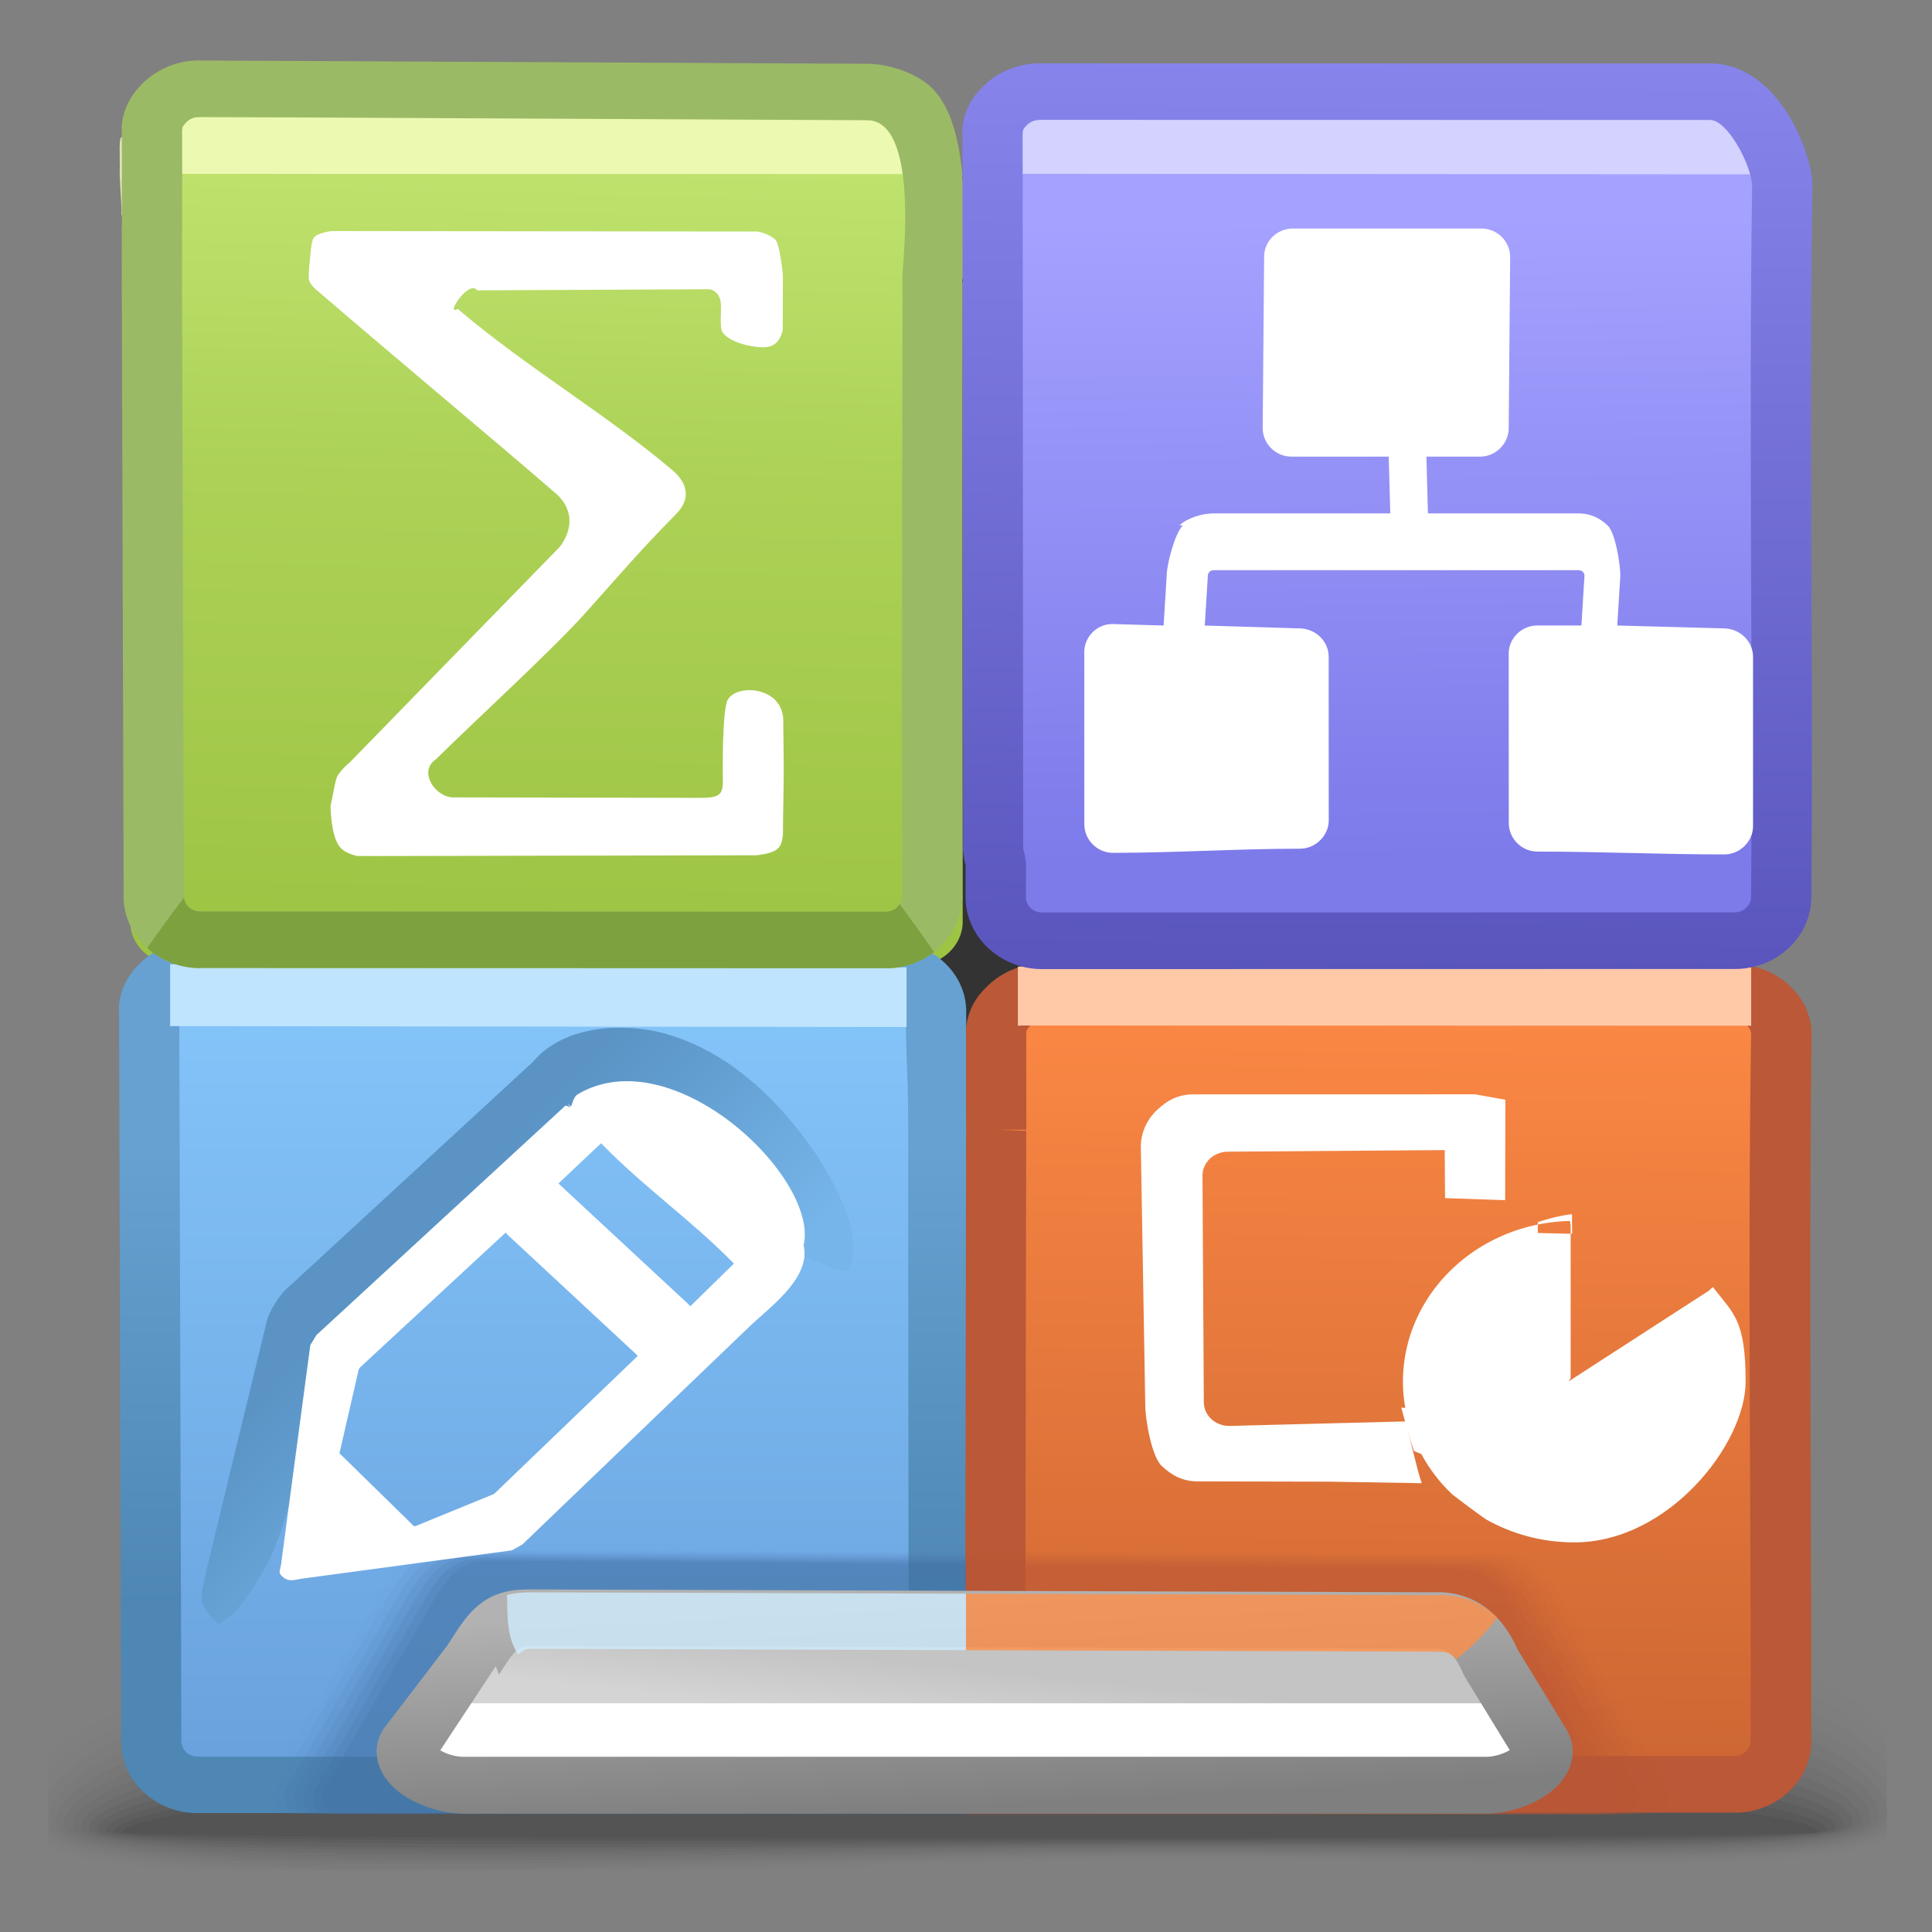 <?xml version="1.0" encoding="UTF-8" standalone="no"?>
<!-- Creator: CorelDRAW -->

<svg
   xmlns:dc="http://purl.org/dc/elements/1.1/"
   xmlns:cc="http://creativecommons.org/ns#"
   xmlns:rdf="http://www.w3.org/1999/02/22-rdf-syntax-ns#"
   xmlns:svg="http://www.w3.org/2000/svg"
   xmlns="http://www.w3.org/2000/svg"
   xmlns:xlink="http://www.w3.org/1999/xlink"
   xmlns:sodipodi="http://sodipodi.sourceforge.net/DTD/sodipodi-0.dtd"
   xmlns:inkscape="http://www.inkscape.org/namespaces/inkscape"
   xml:space="preserve"
   width="32px"
   height="32px"
   style="shape-rendering:geometricPrecision; text-rendering:geometricPrecision; image-rendering:optimizeQuality; fill-rule:evenodd; clip-rule:evenodd"
   viewBox="0 0 32 32"
   id="svg3819"
   version="1.1"
   inkscape:version="0.48.3.1 r9886"
   sodipodi:docname="libreoffice-main.svg"><rect x="0" y="0" width="32" height="32" fill="#808080" stroke="none"/><sodipodi:namedview
   pagecolor="#ffffff"
   bordercolor="#666666"
   borderopacity="1"
   objecttolerance="10"
   gridtolerance="10"
   guidetolerance="10"
   inkscape:pageopacity="0"
   inkscape:pageshadow="2"
   inkscape:window-width="1920"
   inkscape:window-height="1057"
   id="namedview3989"
   showgrid="true"
   inkscape:zoom="23.5113"
   inkscape:cx="15.337313"
   inkscape:cy="17.853884"
   inkscape:window-x="-8"
   inkscape:window-y="-8"
   inkscape:window-maximized="1"
   inkscape:current-layer="svg3819"><inkscape:grid
     type="xygrid"
     id="grid3088" /></sodipodi:namedview>
 <defs
   id="defs3821">
  <style
   type="text/css"
   id="style3823">
   
    .fil15 {fill:none}
    .fil0 {fill:#333333}
    .fil22 {fill:white}
    .fil28 {fill:#B7B5FF}
    .fil16 {fill:#8C8C8C}
    .fil54 {fill:black;fill-rule:nonzero}
    .fil50 {fill:white;fill-rule:nonzero}
    .fil27 {fill:#7EA140;fill-rule:nonzero}
    .fil26 {fill:#9BBA65;fill-rule:nonzero}
    .fil23 {fill:#BA5837;fill-rule:nonzero}
    .fil20 {fill:#BEE4FE;fill-rule:nonzero}
    .fil24 {fill:#FFC9A8;fill-rule:nonzero}
    .fil1 {fill:black;fill-opacity:0}
    .fil33 {fill:#4172A3;fill-opacity:0}
    .fil41 {fill:#BA5837;fill-opacity:0}
    .fil2 {fill:black;fill-opacity:0.004}
    .fil3 {fill:black;fill-opacity:0.008}
    .fil4 {fill:black;fill-opacity:0.016}
    .fil5 {fill:black;fill-opacity:0.02}
    .fil6 {fill:black;fill-opacity:0.024}
    .fil7 {fill:black;fill-opacity:0.027}
    .fil34 {fill:#4172A3;fill-opacity:0.031}
    .fil42 {fill:#BA5837;fill-opacity:0.031}
    .fil8 {fill:black;fill-opacity:0.031}
    .fil9 {fill:black;fill-opacity:0.035}
    .fil10 {fill:black;fill-opacity:0.043}
    .fil11 {fill:black;fill-opacity:0.047}
    .fil12 {fill:black;fill-opacity:0.051}
    .fil13 {fill:black;fill-opacity:0.055}
    .fil14 {fill:black;fill-opacity:0.059}
    .fil35 {fill:#4172A3;fill-opacity:0.063}
    .fil43 {fill:#BA5837;fill-opacity:0.063}
    .fil36 {fill:#4172A3;fill-opacity:0.094}
    .fil44 {fill:#BA5837;fill-opacity:0.094}
    .fil37 {fill:#4172A3;fill-opacity:0.125}
    .fil45 {fill:#BA5837;fill-opacity:0.125}
    .fil38 {fill:#4172A3;fill-opacity:0.157}
    .fil46 {fill:#BA5837;fill-opacity:0.157}
    .fil39 {fill:#4172A3;fill-opacity:0.188}
    .fil47 {fill:#BA5837;fill-opacity:0.188}
    .fil40 {fill:#4172A3;fill-opacity:0.22}
    .fil48 {fill:#BA5837;fill-opacity:0.22}
    .fil52 {fill:#CFEDFF;fill-rule:nonzero;fill-opacity:0.78}
    .fil31 {fill:#E1E0FF;fill-rule:nonzero;fill-opacity:0.78}
    .fil53 {fill:#FF8E47;fill-rule:nonzero;fill-opacity:0.78}
    .fil25 {fill:#F8FFC4;fill-rule:nonzero;fill-opacity:0.78}
    .fil21 {fill:url(#id0)}
    .fil18 {fill:url(#id1)}
    .fil17 {fill:url(#id2)}
    .fil29 {fill:url(#id3)}
    .fil30 {fill:url(#id4)}
    .fil49 {fill:url(#id5)}
    .fil32 {fill:url(#id6);fill-rule:nonzero}
    .fil51 {fill:url(#id7);fill-rule:nonzero}
    .fil19 {fill:url(#id8);fill-rule:nonzero}
    .fil55 {fill:url(#id9);fill-rule:nonzero}
   
  </style>
  <linearGradient
   id="id0"
   gradientUnits="userSpaceOnUse"
   x1="22.905"
   y1="16.495"
   x2="22.74"
   y2="30.26">
   <stop
   offset="0"
   style="stop-color:#FC8844"
   id="stop3826" />
   <stop
   offset="1"
   style="stop-color:#CC6633"
   id="stop3828" />
  </linearGradient>
  <linearGradient
   id="id1"
   gradientUnits="userSpaceOnUse"
   x1="8.96"
   y1="29.852"
   x2="8.96"
   y2="16.306">
   <stop
   offset="0"
   style="stop-color:#6AA2DE"
   id="stop3831" />
   <stop
   offset="1"
   style="stop-color:#84C5FA"
   id="stop3833" />
  </linearGradient>
  <linearGradient
   id="id2"
   gradientUnits="userSpaceOnUse"
   x1="9.199"
   y1="1.525"
   x2="8.892"
   y2="15.524">
   <stop
   offset="0"
   style="stop-color:#C0E36F"
   id="stop3836" />
   <stop
   offset="0.42"
   style="stop-color:#ACD156"
   id="stop3838" />
   <stop
   offset="1"
   style="stop-color:#9EC444"
   id="stop3840" />
  </linearGradient>
  <linearGradient
   id="id3"
   gradientUnits="userSpaceOnUse"
   x1="23.158"
   y1="14.85"
   x2="23.014"
   y2="2.979">
   <stop
   offset="0"
   style="stop-color:#7D7AEA"
   id="stop3843" />
   <stop
   offset="1"
   style="stop-color:#A4A1FF"
   id="stop3845" />
  </linearGradient>
  <linearGradient
   id="id4"
   gradientUnits="userSpaceOnUse"
   xlink:href="#id3"
   x1="22.989"
   y1="14.077"
   x2="22.853"
   y2="2.79">
  </linearGradient>
  <linearGradient
   id="id5"
   gradientUnits="userSpaceOnUse"
   x1="16.188"
   y1="28.39"
   x2="16.084"
   y2="29.377">
   <stop
   offset="0"
   style="stop-color:#C4C4C4"
   id="stop3849" />
   <stop
   offset="1"
   style="stop-color:#D4D4D4"
   id="stop3851" />
  </linearGradient>
  <linearGradient
   id="id6"
   gradientUnits="userSpaceOnUse"
   x1="22.916"
   y1="16.089"
   x2="23.057"
   y2="-0.03">
   <stop
   offset="0"
   style="stop-color:#5955BD"
   id="stop3854" />
   <stop
   offset="1"
   style="stop-color:#8784EB"
   id="stop3856" />
  </linearGradient>
  <linearGradient
   id="id7"
   gradientUnits="userSpaceOnUse"
   x1="16.243"
   y1="30.82"
   x2="16.04"
   y2="27.099">
   <stop
   offset="0"
   style="stop-color:#7F7F7F"
   id="stop3859" />
   <stop
   offset="1"
   style="stop-color:#B2B2B2"
   id="stop3861" />
  </linearGradient>
  <linearGradient
   id="id8"
   gradientUnits="userSpaceOnUse"
   x1="9.01"
   y1="27.238"
   x2="9.01"
   y2="19.222">
   <stop
   offset="0"
   style="stop-color:#4E87B4"
   id="stop3864" />
   <stop
   offset="1"
   style="stop-color:#66A1D1"
   id="stop3866" />
  </linearGradient>
  <linearGradient
   id="id9"
   gradientUnits="userSpaceOnUse"
   x1="6.931"
   y1="20.701"
   x2="10.511"
   y2="23.96">
   <stop
   offset="0"
   style="stop-color:#5A93C4"
   id="stop3869" />
   <stop
   offset="1"
   style="stop-color:#76B5EA"
   id="stop3871" />
  </linearGradient>
 <linearGradient
   inkscape:collect="always"
   xlink:href="#id3"
   id="linearGradient3090"
   gradientUnits="userSpaceOnUse"
   x1="23.158"
   y1="14.85"
   x2="23.014"
   y2="2.979" /></defs>
 <g
   id="Слой_x0020_1"
   transform="matrix(1,0,0,0.938,0,1.017)">
  <rect
   class="fil0"
   x="7.414"
   y="2.026"
   width="16.162"
   height="24.506"
   id="rect3875"
   style="fill:#333333" />
  <g
   id="_60843648">
   <path
   id="_47333360"
   class="fil1"
   d="m 15.355,27.029 c 10.54,-0.443 14.491,0.669 15.897,2.045 l 0,2.419 c -2.091,0.772 -8.432,0.102 -15.351,0.372 l -2.212,0.085 -11.442,0 C 1.632,31.872 1.142,31.767 0.798,31.629 l 0,-2.021 c 1.143,-1.089 4.537,-2.157 14.557,-2.58 z"
   inkscape:connector-curvature="0"
   style="fill:#000000;fill-opacity:0" />
   <g
   id="g3879">
    <path
   id="_47553472"
   class="fil2"
   d="m 15.39,27.262 c 10.602,-0.429 14.548,0.757 15.862,2.145 l 0,2.015 c -1.921,0.801 -8.35,0.146 -15.335,0.402 l -3.529,0.125 -9.525,0 C 1.925,31.867 1.218,31.738 0.798,31.545 l 0,-1.622 c 1.013,-1.108 4.292,-2.243 14.592,-2.661 z"
   inkscape:connector-curvature="0"
   style="fill:#000000;fill-opacity:0.004" />
    <path
   id="_58070592"
   class="fil3"
   d="m 15.422,27.5 c 10.661,-0.415 14.633,0.85 15.83,2.239 l 0,1.613 c -1.717,0.833 -8.25,0.196 -15.323,0.435 -1.795,0.061 -3.539,0.119 -5.166,0.162 l -6.989,0 C 2.322,31.875 1.277,31.722 0.798,31.459 l 0,-1.221 c 0.866,-1.117 4.048,-2.327 14.624,-2.738 z"
   inkscape:connector-curvature="0"
   style="fill:#000000;fill-opacity:0.008" />
    <path
   id="_64618480"
   class="fil4"
   d="m 15.457,27.737 c 10.713,-0.398 14.755,0.946 15.796,2.325 l 0,1.213 c -1.458,0.869 -8.123,0.25 -15.31,0.475 -3.043,0.096 -5.944,0.184 -8.386,0.2 l -1.484,0 C 3.304,31.927 1.348,31.772 0.799,31.359 l 0,-0.806 c 0.669,-1.116 3.767,-2.412 14.658,-2.816 z"
   inkscape:connector-curvature="0"
   style="fill:#000000;fill-opacity:0.016" />
    <path
   id="_62716408"
   class="fil5"
   d="m 15.49,27.975 c 10.803,-0.378 14.958,1.06 15.763,2.417 l 0,0.789 C 30.162,32.106 23.311,31.504 15.955,31.714 8.137,31.937 1.189,32.116 0.798,31.203 l 0,-0.243 c 0.244,-1.11 3.137,-2.58 14.691,-2.985 z"
   inkscape:connector-curvature="0"
   style="fill:#000000;fill-opacity:0.02" />
    <path
   id="_59707448"
   class="fil6"
   d="m 15.522,28.21 c 11.261,-0.37 15.527,1.286 15.731,2.627 l 0,0.155 c -0.255,1.113 -7.512,0.484 -15.284,0.684 -7.935,0.204 -15.049,0.361 -15.049,-0.541 0,-1.049 3.106,-2.547 14.603,-2.925 z"
   inkscape:connector-curvature="0"
   style="fill:#000000;fill-opacity:0.024" />
    <path
   id="_59961080"
   class="fil7"
   d="m 15.555,28.445 c 10.877,-0.33 15.529,1.277 15.563,2.517 0.034,1.068 -7.316,0.496 -15.137,0.674 -7.82,0.178 -14.924,0.312 -14.924,-0.485 0,-0.974 3.62,-2.375 14.498,-2.706 z"
   inkscape:connector-curvature="0"
   style="fill:#000000;fill-opacity:0.027" />
    <path
   id="_61427288"
   class="fil8"
   d="m 15.588,28.684 c 10.258,-0.283 15.357,1.195 15.387,2.323 0.028,0.925 -7.275,0.439 -14.981,0.593 -7.706,0.154 -14.799,0.263 -14.799,-0.431 0,-0.898 4.133,-2.202 14.392,-2.485 z"
   inkscape:connector-curvature="0"
   style="fill:#000000;fill-opacity:0.031" />
    <path
   id="_62699432"
   class="fil9"
   d="m 15.621,28.919 c 9.639,-0.236 15.186,1.116 15.211,2.131 0.024,0.782 -7.233,0.384 -14.826,0.511 -7.591,0.128 -14.672,0.214 -14.672,-0.376 0,-0.823 4.647,-2.03 14.287,-2.267 z"
   inkscape:connector-curvature="0"
   style="fill:#000000;fill-opacity:0.035" />
    <path
   id="_59891760"
   class="fil10"
   d="m 15.654,29.155 c 9.021,-0.189 15.015,1.037 15.034,1.937 0.02,0.641 -7.191,0.33 -14.669,0.431 -7.477,0.103 -14.545,0.164 -14.545,-0.321 0,-0.748 5.157,-1.858 14.18,-2.047 z"
   inkscape:connector-curvature="0"
   style="fill:#000000;fill-opacity:0.043" />
    <path
   id="_57835584"
   class="fil11"
   d="m 15.686,29.392 c 8.404,-0.141 14.844,0.958 14.859,1.745 0.014,0.498 -7.148,0.274 -14.513,0.351 -7.362,0.076 -14.42,0.113 -14.42,-0.267 0,-0.673 5.671,-1.687 14.073,-1.828 z"
   inkscape:connector-curvature="0"
   style="fill:#000000;fill-opacity:0.047" />
    <path
   id="_62576672"
   class="fil12"
   d="m 15.72,29.629 c 7.783,-0.094 14.671,0.876 14.682,1.551 0.008,0.356 -7.107,0.217 -14.357,0.269 -7.249,0.051 -14.294,0.064 -14.294,-0.213 0,-0.598 6.185,-1.513 13.97,-1.608 z"
   inkscape:connector-curvature="0"
   style="fill:#000000;fill-opacity:0.051" />
    <path
   id="_59305360"
   class="fil13"
   d="m 15.752,29.867 c 7.166,-0.047 14.501,0.797 14.506,1.357 0.006,0.215 -7.065,0.163 -14.2,0.189 -7.134,0.025 -14.168,0.014 -14.168,-0.157 0,-0.523 6.696,-1.342 13.862,-1.389 z"
   inkscape:connector-curvature="0"
   style="fill:#000000;fill-opacity:0.055" />
   </g>
   <path
   id="_59819880"
   class="fil14"
   d="m 15.783,30.103 c 6.548,0 14.331,0.718 14.331,1.165 0,0.145 -28.088,0.141 -28.088,0.005 0,-0.448 7.21,-1.169 13.757,-1.169 z"
   inkscape:connector-curvature="0"
   style="fill:#000000;fill-opacity:0.059" />
  </g>
  <path
   class="fil15"
   d="m 3.271,28.486 -0.165,0.18 m 27.281,-0.019 -0.184,-0.163"
   id="path3894"
   inkscape:connector-curvature="0"
   style="fill:none" />
  <path
   class="fil16"
   d="m 26.622,22.553 0,6.752 c 0,0.436 -0.358,0.794 -0.795,0.794 l -19.293,0 c -0.436,0 -0.794,-0.357 -0.794,-0.794 l 0,-6.752 20.882,0 z"
   id="path3896"
   inkscape:connector-curvature="0"
   style="fill:#8c8c8c" />
  <rect
   class="fil0"
   x="13.942"
   y="14.315"
   width="4.537"
   height="3.579"
   id="rect3898"
   style="fill:#333333" />
  <path
   class="fil17"
   d="M 2.149,3.324 2.146,1.613 c 0,-0.169 0.069,-0.322 0.18,-0.443 C 2.469,0.999 2.686,0.889 2.928,0.889 l 11.957,0.058 c 0.429,0.001 0.938,0.404 0.932,0.821 -0.007,0.58 0.117,1.045 0.117,1.61 l 0.011,11.814 c 0,0.418 -0.345,0.767 -0.763,0.768 -5.038,0.011 -3.884,0.2 -12.262,-0.004 -0.419,-0.009 -0.763,-0.345 -0.763,-0.767 L 2.146,3.375 c 0,-0.017 0.001,-0.034 0.002,-0.051 z"
   id="path3900"
   style="fill:url(#id2)"
   inkscape:connector-curvature="0" />
  <path
   class="fil18"
   d="m 2.369,16.747 c 0,-0.168 0.067,-0.322 0.18,-0.443 0.143,-0.171 0.359,-0.28 0.601,-0.28 l 11.556,0.002 c 0.429,0 0.803,0.337 0.797,0.755 -0.007,0.579 0.035,1.166 0.037,1.73 l 0.009,10.855 c 0.001,0.418 -0.344,0.768 -0.763,0.768 -5.025,0 -3.073,-0.004 -11.645,-0.004 -0.419,0 -0.762,-0.346 -0.763,-0.768 -0.004,-4.205 -0.005,-8.41 -0.009,-12.616 z"
   id="path3902"
   style="fill:url(#id1)"
   inkscape:connector-curvature="0" />
  <path
   class="fil19"
   d="m 1.969,16.747 c 0,-0.144 0.031,-0.287 0.084,-0.42 0.053,-0.135 0.135,-0.257 0.229,-0.36 0.117,-0.135 0.262,-0.247 0.428,-0.322 l 0,0.001 c 0.167,-0.077 0.351,-0.122 0.541,-0.122 l 0,0.002 11.456,0.002 0,-0.002 0.012,0 0.004,0.002 c 0.338,0.004 0.657,0.139 0.887,0.354 0.24,0.223 0.393,0.539 0.393,0.889 l 0.002,0 0,0.009 -0.002,0.004 c -0.002,0.301 0.008,0.621 0.018,0.934 l 0,0.002 c 0.009,0.291 0.021,0.583 0.021,0.79 l -0.002,0 0.009,11.158 0.002,0 0,0.002 c 0,0.343 -0.144,0.66 -0.372,0.891 -0.227,0.228 -0.545,0.372 -0.887,0.373 l -0.002,0.002 -0.002,0 0,-0.002 -11.519,-0.004 0,0.002 c -0.346,0 -0.663,-0.144 -0.891,-0.374 l 0,0.001 C 2.15,30.334 2.008,30.016 2.007,29.669 l 0,-0.002 -0.035,-12.919 -0.002,0 z m 1.01,-0.05 -0.008,0.05 -0.002,0 0.035,12.917 0,0.002 c 0.001,0.071 0.032,0.141 0.08,0.189 l 0,0.001 c 0.046,0.046 0.113,0.077 0.184,0.077 l 0,0.002 11.519,0.004 0,-0.002 0.002,0 0,0.002 c 0.069,-0.001 0.136,-0.032 0.183,-0.08 0.046,-0.046 0.077,-0.115 0.077,-0.187 l 0,-0.002 0.002,0 -0.009,-11.158 -0.002,0 c 0,-0.304 -0.009,-0.53 -0.017,-0.757 l 0,-0.002 c -0.011,-0.318 -0.021,-0.643 -0.018,-0.971 l -0.002,0 0,-0.009 0.002,-0.002 c 0,-0.056 -0.031,-0.115 -0.077,-0.157 -0.054,-0.051 -0.132,-0.086 -0.21,-0.087 l 0,0.002 -0.012,0 0,-0.002 -11.456,-0.002 0,0.002 c -0.046,0 -0.087,0.009 -0.119,0.024 l -0.004,0.002 c -0.035,0.017 -0.071,0.043 -0.096,0.073 l -0.015,0.018 c -0.017,0.018 -0.032,0.039 -0.038,0.056 z"
   id="path3904"
   style="fill:url(#id8);fill-rule:nonzero"
   inkscape:connector-curvature="0" />
  <polygon
   class="fil20"
   points="15.015,17.051 2.818,17.035 2.818,15.942 15.015,15.996 "
   id="polygon3906"
   style="fill:#bee4fe;fill-rule:nonzero" />
  <path
   class="fil21"
   d="m 16.148,18.864 -0.002,-1.709 c 0,-0.169 0.067,-0.324 0.18,-0.443 0.143,-0.171 0.36,-0.281 0.601,-0.281 l 11.729,0.004 c 0.429,0 0.804,0.335 0.798,0.754 -0.008,0.58 0.035,1.167 0.037,1.732 l 0.009,10.637 c 0,0.417 -0.344,0.767 -0.763,0.767 -5.026,0 -3.246,-0.002 -11.819,-0.002 -0.418,0 -0.762,-0.346 -0.763,-0.768 l -0.009,-10.637 c 0,-0.018 0.001,-0.034 0.002,-0.052 z"
   id="path3908"
   style="fill:url(#id0)"
   inkscape:connector-curvature="0" />
  <path
   class="fil22"
   d="m 23.55,25.106 -1.526,-0.027 -2.183,-0.005 c -0.253,0 -0.433,-0.105 -0.6,-0.273 l 0,0 c -0.167,-0.168 -0.272,-0.824 -0.272,-1.077 l -0.073,-4.56 c 0,-0.254 0.103,-0.484 0.272,-0.652 l 0,0 c 0.167,-0.168 0.346,-0.272 0.6,-0.272 l 4.664,-0.001 0.502,0.096 -0.004,1.774 -0.995,-0.037 -0.006,-0.848 -3.591,0.028 c -0.116,0 -0.222,0.048 -0.298,0.123 l 0,0.001 c -0.076,0.076 -0.123,0.182 -0.123,0.296 l 0.022,4.002 c 0,0.117 0.047,0.223 0.123,0.298 l 0,0.001 c 0.076,0.074 0.182,0.122 0.298,0.122 l 2.922,-0.08 c 0.077,0.306 0.175,0.803 0.266,1.091 z"
   id="path3910"
   inkscape:connector-curvature="0"
   style="fill:#ffffff" />
  <path
   class="fil22"
   d="m 28.37,21.642 c 0.341,0.469 0.543,0.576 0.543,1.671 0,1.095 -1.271,2.838 -2.838,2.838 -0.536,0 -1.039,-0.15 -1.468,-0.41 -0.208,-0.157 -0.397,-0.308 -0.554,-0.438 -0.206,-0.208 -0.379,-0.448 -0.511,-0.711 l -0.122,-0.054 c -0.072,-0.228 -0.149,-0.522 -0.21,-0.765 l 0.066,0.002 c -0.026,-0.152 -0.039,-0.302 -0.039,-0.462 0,-0.639 0.213,-1.231 0.568,-1.703 0.504,-0.672 1.3,-1.113 2.199,-1.135 0.002,0.027 0.006,0.053 0.011,0.079 l 0,2.697 -0.033,0.057 2.342,-1.615 -0.005,-0.007 c 0.017,-0.011 0.033,-0.025 0.051,-0.044 z m -2.333,-1.287 0.002,0.347 -0.567,-0.014 -0.002,-0.191 c 0.183,-0.067 0.371,-0.116 0.567,-0.142 z"
   id="path3912"
   inkscape:connector-curvature="0"
   style="fill:#ffffff" />
  <path
   class="fil23"
   d="M 16.002,18.844 16,17.155 l -0.002,0 c 0,-0.143 0.031,-0.288 0.084,-0.422 l 0,-0.002 c 0.053,-0.133 0.136,-0.259 0.233,-0.361 0.118,-0.132 0.261,-0.242 0.418,-0.317 l 0.006,-0.002 c 0.167,-0.077 0.351,-0.12 0.541,-0.12 l 0,0.002 11.427,0.004 0,-0.002 0.012,0 0.004,0.002 c 0.338,0.004 0.658,0.139 0.888,0.354 l -0.001,0.001 c 0.241,0.224 0.395,0.539 0.395,0.887 l 0.002,0 0,0.009 -0.002,0.006 c -0.047,4.147 0,8.312 -0.006,12.464 l 0.002,0 c 0,0.345 -0.143,0.664 -0.373,0.894 -0.228,0.228 -0.545,0.373 -0.891,0.373 l 0,-0.002 -11.49,-0.002 0,0.002 c -0.345,0 -0.663,-0.144 -0.891,-0.374 -0.226,-0.228 -0.37,-0.546 -0.371,-0.892 l 0,-0.002 0.017,-10.738 0,-0.021 0.002,-0.051 z m 0.995,-1.689 0.002,1.709 -0.498,0 0.498,0.021 -0.002,0.052 -0.017,10.714 -0.353,0.002 c 0.001,0.072 0.385,0.142 0.433,0.19 0.046,0.046 0.112,0.077 0.184,0.077 l 0,0.002 11.49,0.002 0,-0.002 c 0.071,0 0.137,-0.031 0.184,-0.078 0.047,-0.047 0.078,-0.116 0.078,-0.188 l 0.002,0 c 0.006,-4.153 -0.053,-8.321 0.006,-12.47 l -0.002,0 0,-0.009 0.002,-0.002 c 0,-0.057 -0.03,-0.115 -0.074,-0.156 l -0.002,0 c -0.056,-0.052 -0.133,-0.086 -0.211,-0.087 l 0,0.002 -0.012,0 0,-0.002 -11.427,-0.004 0,0.002 c -0.043,0 -0.083,0.009 -0.117,0.024 -0.04,0.019 -0.077,0.046 -0.102,0.077 l -0.019,0.022 -0.034,0.052 -0.008,0.048 -0.002,0 z"
   id="path3914"
   inkscape:connector-curvature="0"
   style="fill:#ba5837;fill-rule:nonzero" />
  <polygon
   class="fil24"
   points="16.925,15.982 28.988,15.986 28.988,15.985 29,15.985 29,15.986 29.005,15.986 29.005,17.028 28.992,17.028 28.992,17.029 28.981,17.029 28.981,17.028 16.917,17.024 16.917,17.025 16.859,17.028 16.859,15.985 16.925,15.982 "
   id="polygon3916"
   style="fill:#ffc9a8;fill-rule:nonzero" />
  <path
   class="fil25"
   d="m 1.983,1.658 0,-0.004 0,-0.009 0,-0.007 C 1.978,1.491 1.983,1.367 2.007,1.342 2.067,1.27 2.428,0.982 2.549,0.982 l 0,0.001 12.349,0.004 0,0 0.012,0 0,0 c 0.243,0.002 0.47,0.099 0.637,0.253 0.168,0.157 0.275,0.373 0.275,0.613 l 0,0 0,0.009 0,0.002 0,0.009 c 0.007,0.046 0.012,0.094 0.012,0.144 l 0,0 0,0.009 0,0.001 0,0.076 0,0.005 0,0.002 0,0.002 0,0.005 0,0.004 0,0.001 0,0.005 0,0.005 0,0.012 0,0 0,0.009 0,0.002 0,0.033 0,0.005 0,0.004 0,0.001 0,0.005 0,0.004 0,0 0,0.009 0,0.001 0,0.004 0,0.001 0,0.004 0,0.001 0,0.004 0,0.001 0,0.004 0,0.001 0,0.057 0,0.005 0,0.002 0,0.002 0,0.005 0,0.005 0,0.005 0,0.005 0,0.004 0,0.001 0,0.005 0,0.001 0,0.002 0,0.001 0,0.007 0,0.002 0,0.002 0,0.009 0,0.002 0,0.019 0,0.005 0,0.005 0,0.005 0,0.005 0,0.005 0,0.005 0,0.004 0,0.001 0,0.004 0,0.001 0,0.004 0,0.001 0,0.001 0,0.002 0,0.001 0,0.001 0,0.002 0,0.001 0,0.004 0,0.001 0,0.004 0,0.001 0,0.019 0,0.038 0,0.005 0,0.002 0,0.002 0,0.005 0,0.005 0,0.005 0,0.001 0,0.004 0,0.011 0,0.002 0,0.008 0,0.002 0,0.033 0,0.005 0,0.005 0,0.005 0,0.005 0,0.005 0,0.005 0,0.004 0,0.001 0,0.004 0,0.001 0,0.004 0,0.002 0,0.002 0,0.002 0,0.019 0,0.013 0,0.063 0,0 0,0.128 -0.249,0.076 0,-0.158 0,-0.002 0,-0.002 0,-0.002 -0.012,0 -0.001,-0.157 0,-0.002 0,-0.002 0,-0.002 0,-0.002 0,-0.002 0,-0.002 0,-0.002 0,-0.002 0,-0.002 0,-0.002 0,-0.002 0,-0.002 0,-0.002 0,-0.002 0,-0.002 0,-0.002 0,-0.002 0,-0.002 0,-0.002 0,-0.002 0,-0.002 0,-0.002 0,-0.002 0,-0.002 0,-0.002 0,-0.002 0,-0.002 0,-0.002 0,-0.002 0,-0.002 0,-0.002 0,-0.002 0,-0.002 0,-0.002 0,-0.004 0,-0.001 0,-0.004 0,-0.001 0,-0.004 0,-0.001 0,-0.004 0,-0.002 0,-0.002 0,-0.002 0,-0.002 0,-0.002 0,-0.001 C 15.545,2.372 15.479,2.263 15.388,2.178 15.265,2.063 15.099,1.993 14.922,1.99 l 0,0 -0.011,0 0,0 -12.35,-0.004 0,0.001 c -0.027,0 -0.126,-0.002 -0.126,0.024 -0.354,0.164 -0.378,0.43 -0.378,0.75 l 0,0.128 -0.033,-0.013 0,-0.126 0,-0.033 -0.012,-0.005 0,-0.126 c 0,-0.099 -0.037,-0.509 -0.028,-0.724 l 0,-0.004 0,-0.009 0,-0.007 0,-0.006 0,-0.013 -0.001,-0.039 0,-0.012 0,-0.011 0,-0.002 0,-0.012 0,-0.011 0,-0.001 0,-0.012 0,-0.011 0,-0.001 0,-0.011 0,-0.011 0,-0.001 0,-0.009 0.001,-0.011 0,-0.001 0,-0.009 z m 13.85,0.653 0,0 z m 0,0.02 0,0 z m 0,0.002 0,0 z m 0,0.187 0,0 z m 0,-0.332 0,0 z m 0,0.005 0,0 z m 0,0.005 0,0 z m 0,0.005 0,0 z"
   id="path3918"
   inkscape:connector-curvature="0"
   style="fill:#f8ffc4;fill-opacity:0.78;fill-rule:nonzero" />
  <path
   class="fil26"
   d="m 2.015,2.968 0,-0.013 0.001,-0.012 0,-0.013 0.001,0 L 2.019,2.919 2.017,2.131 l 0,-0.018 0.001,-0.031 0,-0.018 0.001,-0.015 -0.002,-0.842 -0.002,0 c 0,-0.144 0.031,-0.288 0.084,-0.42 C 2.151,0.656 2.229,0.537 2.319,0.437 2.436,0.299 2.586,0.184 2.753,0.105 2.921,0.027 3.106,-0.018 3.298,-0.018 l 0.002,0.002 11.06,0.058 0,-0.002 0.008,0 0.004,0.002 c 0.332,0.004 0.732,0.139 0.991,0.359 0.77,0.659 0.585,2.668 0.585,3.389 l 0,0.027 0,0.026 -0.038,0.027 0.038,0.026 -0.002,0 c -0.002,3.652 -0.011,7.2 -0.007,10.849 l 0.002,0 c 0,0.344 -0.143,0.663 -0.373,0.894 l 0,0.001 c -0.228,0.228 -0.545,0.373 -0.891,0.373 l 0,-0.002 -11.367,-0.004 0,0.002 c -0.347,0 -0.664,-0.144 -0.892,-0.374 -0.228,-0.23 -0.372,-0.547 -0.372,-0.894 l 0.002,0 -0.031,-10.849 -0.002,0 0,-0.013 0.001,-0.015 0,-0.011 0.001,0 0.001,-0.019 -0.001,-0.867 -0.002,0 z m 1.002,-0.013 0,0.013 -0.001,0 -0.001,0.012 0.001,0.874 0.002,0 0,0.013 0,0.004 -0.001,0.015 0,0.007 -0.002,0.022 0.031,10.826 0.002,0 c 0,0.074 0.031,0.144 0.077,0.19 0.046,0.046 0.113,0.077 0.185,0.077 l 0,0.002 11.367,0.004 0,-0.002 c 0.071,0 0.137,-0.031 0.184,-0.078 0.047,-0.047 0.078,-0.116 0.078,-0.189 l 0.002,0 c -0.004,-3.646 0.005,-7.199 0.007,-10.849 l -0.002,0 0,-0.026 0,-0.027 0,-0.026 0,-0.027 c 0,-0.17 0.293,-2.74 -0.578,-2.751 l 0,0.002 -0.008,0 -0.002,-0.002 -11.06,-0.058 0,0.002 c -0.046,0 -0.087,0.009 -0.119,0.024 -0.038,0.018 -0.074,0.046 -0.1,0.077 l -0.015,0.018 c -0.017,0.019 -0.032,0.04 -0.038,0.056 l -0.008,0.05 -0.002,0 0.002,0.876 0,0.035 -0.001,0.017 -0.001,0 0,0.012 0.001,0.783 0.002,0 0,0.013 -0.001,0.012 z"
   id="path3920"
   inkscape:connector-curvature="0"
   style="fill:#9bba65;fill-rule:nonzero" />
  <path
   class="fil27"
   d="m 15.473,15.726 c -0.217,0.178 -0.495,0.288 -0.796,0.288 l 0,-0.002 -11.367,-0.004 0,0.002 c -0.337,0 -0.645,-0.136 -0.872,-0.354 0.211,-0.324 0.417,-0.625 0.611,-0.892 0.006,0.065 0.034,0.126 0.076,0.168 0.046,0.046 0.113,0.077 0.185,0.077 l 0,0.002 11.367,0.004 0,-0.002 c 0.071,0 0.137,-0.031 0.184,-0.078 l 0.041,-0.056 c 0.189,0.274 0.39,0.571 0.571,0.847 z"
   id="path3922"
   inkscape:connector-curvature="0"
   style="fill:#7ea140;fill-rule:nonzero" />
  <path
   class="fil28"
   d="M 16.188,3.776 16.187,2.066 c 0,-0.168 0.067,-0.322 0.178,-0.442 0.143,-0.171 0.36,-0.281 0.602,-0.281 l 11.808,0.004 c 0.429,0 0.804,0.337 0.798,0.754 -0.008,0.58 0.035,1.167 0.037,1.732 l 0.009,10.854 c 0,0.418 -0.344,0.768 -0.763,0.768 -5.026,0 -3.326,-0.004 -11.898,-0.004 -0.419,0 -0.763,-0.345 -0.763,-0.767 l -0.009,-10.855 c 0,-0.018 0,-0.034 0.001,-0.052 z"
   id="path3924"
   inkscape:connector-curvature="0"
   style="fill:#b7b5ff" />
  <path
   class="fil29"
   d="M 16.239,4.683 16.236,2.973 c 0,-0.168 0.067,-0.322 0.18,-0.443 0.143,-0.17 0.36,-0.28 0.601,-0.28 l 12.16,0.002 c 0.429,0 0.804,0.337 0.798,0.755 -0.057,4.175 -0.167,7.603 -0.2,11.781 -0.002,0.418 -0.243,0.768 -0.663,0.768 -5.026,0 -3.59,0.022 -12.161,0.022 -0.418,0 -0.762,-0.345 -0.762,-0.767 l 0.046,-10.076 c 0,-0.018 0.001,-0.035 0.002,-0.052 z"
   id="path3926"
   style="fill:url(#linearGradient3090)"
   inkscape:connector-curvature="0" />
  <path
   class="fil30"
   d="m 29.622,2.55 0.033,12.663 c -0.002,0.417 -0.344,0.768 -0.763,0.768 -5.026,0 -3.318,-0.201 -11.89,-0.201 -0.418,0 -0.762,-0.345 -0.762,-0.767 l 0,-0.632 c -0.028,-0.08 -0.045,-0.168 -0.045,-0.256 l -0.009,-10.753 c 0,-0.018 0,-0.034 0.001,-0.052 l -0.001,-1.71 c 0,-0.168 0.067,-0.322 0.178,-0.443 C 16.509,0.997 16.725,0.887 16.967,0.887 l 11.456,0.002 c 0.738,0 1.204,1.25 1.199,1.661 z"
   id="path3928"
   style="fill:url(#id4)"
   inkscape:connector-curvature="0" />
  <path
   class="fil31"
   d="m 16.956,0.987 0,0.001 12.057,-0.026 c 0.717,0.242 0.774,0.71 0.742,0.969 l 0.007,0.128 c 0.001,0.045 -0.002,0.087 -0.007,0.125 0.03,0.226 -0.044,0.403 -0.044,0.403 l 0.001,0.152 C 29.38,2.599 29.469,1.973 28.994,1.994 l -12.004,-0.009 0,0 c -0.523,0 -0.647,0.519 -0.647,0.952 l -0.132,0.013 c 0,-0.194 -0.011,-0.393 -0.007,-0.582 l 0,-0.011 0,-0.022 0,-0.021 0,-0.006 0,-0.013 -0.001,-0.066 0,-0.006 0,-0.018 0,-0.002 0,-0.017 0.001,-0.035 0,-0.001 0,-0.017 0,-0.018 0,-0.011 0,-0.022 c -0.008,-0.572 0.038,-1.094 0.752,-1.094 z"
   id="path3930"
   inkscape:connector-curvature="0"
   style="fill:#e1e0ff;fill-opacity:0.78;fill-rule:nonzero" />
  <path
   class="fil32"
   d="m 30.019,2.202 c -0.057,4.292 0.014,8.266 -0.017,12.558 l 0,0.001 c -0.004,0.345 -0.145,0.664 -0.373,0.892 l -0.001,0 c -0.227,0.229 -0.542,0.373 -0.888,0.373 -4.217,0 -7.261,0.002 -11.484,0.002 -0.345,0 -0.663,-0.144 -0.889,-0.373 l -0.001,0 C 16.137,15.427 15.993,15.107 15.993,14.761 l 0,-0.561 -0.022,-0.105 -0.002,-0.015 c -0.014,-0.073 -0.02,-0.143 -0.02,-0.207 l 0.002,0 C 15.947,9.668 15.943,5.461 15.941,1.256 l -0.002,0 c 0,-0.144 0.031,-0.288 0.084,-0.42 0.053,-0.135 0.133,-0.257 0.228,-0.36 0.118,-0.135 0.267,-0.248 0.43,-0.322 l 0,0.001 c 0.167,-0.078 0.352,-0.122 0.54,-0.122 l 0,0.002 11.101,0.002 0,-0.002 0.007,0 0.004,0.002 c 0.582,0.005 1.018,0.432 1.3,0.925 C 29.881,1.396 30.021,1.918 30.021,2.19 l 0,0.006 -0.002,0.006 z m -0.997,-0.006 -0.002,0 0,-0.006 c 0,-0.141 -0.092,-0.448 -0.255,-0.732 C 28.637,1.233 28.473,1.038 28.328,1.034 l 0,0.002 -0.007,0 0,-0.002 -11.101,-0.002 0,0.002 c -0.045,0 -0.086,0.009 -0.118,0.024 l -0.004,0.002 c -0.038,0.018 -0.074,0.045 -0.098,0.073 l -0.015,0.018 c -0.017,0.018 -0.031,0.039 -0.037,0.056 l -0.008,0.05 -0.002,0 c 0.002,4.205 0.006,8.412 0.009,12.617 l 0.002,0 0.001,0.035 0.002,0.015 0.013,0.044 0.028,0.162 0,0.632 c 0,0.073 0.031,0.142 0.077,0.188 l 0,0.001 c 0.046,0.046 0.112,0.077 0.184,0.077 4.224,0 7.268,-0.002 11.484,-0.002 0.071,0 0.137,-0.031 0.183,-0.077 l 0,-0.001 c 0.048,-0.048 0.083,-0.119 0.083,-0.191 l 0,-0.001 c 0.03,-4.291 -0.041,-8.266 0.017,-12.558 z"
   id="path3932"
   style="fill:url(#id6);fill-rule:nonzero"
   inkscape:connector-curvature="0" />
  <g
   id="_58093800">
   <path
   id="_61862696"
   class="fil33"
   d="M 7.21,26.228 16,26.258 16,30.949 4.355,30.946 C 4.233,30.8 4.191,30.632 4.283,30.463 l 1.81,-3.314 c 0.252,-0.462 0.502,-0.922 1.117,-0.921 z"
   inkscape:connector-curvature="0"
   style="fill:#4172a3;fill-opacity:0" />
   <g
   id="g3936">
    <path
   id="_58028240"
   class="fil34"
   d="M 7.334,26.263 16,26.299 l 0,4.65 -11.487,-0.002 c -0.12,-0.146 -0.163,-0.315 -0.071,-0.484 0.596,-1.093 1.193,-2.186 1.789,-3.279 0.252,-0.461 0.495,-0.922 1.102,-0.92 z"
   inkscape:connector-curvature="0"
   style="fill:#4172a3;fill-opacity:0.031" />
    <path
   id="_59052824"
   class="fil35"
   d="m 7.455,26.297 8.545,0.041 0,4.61 -11.331,-0.002 C 4.551,30.8 4.508,30.631 4.601,30.462 c 0.591,-1.081 1.18,-2.163 1.769,-3.243 0.252,-0.459 0.489,-0.922 1.085,-0.921 z"
   inkscape:connector-curvature="0"
   style="fill:#4172a3;fill-opacity:0.063" />
    <path
   id="_58067888"
   class="fil36"
   d="M 7.578,26.333 16,26.379 l 0,4.57 -11.174,-0.002 c -0.117,-0.146 -0.158,-0.315 -0.066,-0.484 0.583,-1.069 1.167,-2.139 1.749,-3.209 0.25,-0.457 0.481,-0.922 1.069,-0.92 z"
   inkscape:connector-curvature="0"
   style="fill:#4172a3;fill-opacity:0.094" />
    <path
   id="_63466960"
   class="fil37"
   d="M 7.701,26.367 16,26.42 l 0,4.529 -11.017,-0.002 c -0.116,-0.146 -0.157,-0.315 -0.065,-0.484 0.576,-1.057 1.153,-2.115 1.73,-3.174 0.248,-0.457 0.474,-0.922 1.052,-0.921 z"
   inkscape:connector-curvature="0"
   style="fill:#4172a3;fill-opacity:0.125" />
    <path
   id="_129099528"
   class="fil38"
   d="M 7.824,26.402 16,26.46 l 0,4.488 -10.86,-0.002 c -0.115,-0.146 -0.155,-0.315 -0.064,-0.484 0.571,-1.045 1.141,-2.093 1.71,-3.138 0.248,-0.456 0.467,-0.922 1.037,-0.921 z"
   inkscape:connector-curvature="0"
   style="fill:#4172a3;fill-opacity:0.157" />
    <path
   id="_129099552"
   class="fil39"
   d="M 7.947,26.438 16,26.5 16,30.949 5.298,30.946 C 5.184,30.8 5.144,30.63 5.236,30.462 c 0.563,-1.035 1.127,-2.069 1.69,-3.104 0.248,-0.454 0.459,-0.922 1.021,-0.92 z"
   inkscape:connector-curvature="0"
   style="fill:#4172a3;fill-opacity:0.188" />
   </g>
   <path
   id="_47437784"
   class="fil40"
   d="M 8.069,26.473 16,26.542 l 0,4.407 -10.547,-0.002 C 5.341,30.8 5.303,30.63 5.394,30.463 l 1.67,-3.07 c 0.247,-0.452 0.452,-0.922 1.004,-0.92 z"
   inkscape:connector-curvature="0"
   style="fill:#4172a3;fill-opacity:0.22" />
  </g>
  <g
   id="_58451880">
   <path
   id="_63194288"
   class="fil41"
   d="m 16,26.258 8.933,0.031 c 0.615,0.002 0.921,0.443 1.117,0.921 l 1.719,3.253 c 0.091,0.171 0.045,0.344 -0.082,0.491 l -11.688,-0.006 0,-4.69 z"
   inkscape:connector-curvature="0"
   style="fill:#ba5837;fill-opacity:0" />
   <g
   id="g3947">
    <path
   id="_28021536"
   class="fil42"
   d="m 16,26.299 8.817,0.037 c 0.607,0.002 0.908,0.442 1.102,0.92 0.56,1.07 1.12,2.138 1.68,3.207 0.091,0.172 0.045,0.345 -0.08,0.493 l -11.519,-0.006 0,-4.65 z"
   inkscape:connector-curvature="0"
   style="fill:#ba5837;fill-opacity:0.031" />
    <path
   id="_62694872"
   class="fil43"
   d="m 16,26.339 8.702,0.043 c 0.598,0.002 0.895,0.442 1.085,0.92 0.548,1.054 1.095,2.107 1.642,3.161 0.09,0.172 0.044,0.344 -0.079,0.493 l -11.35,-0.006 0,-4.61 z"
   inkscape:connector-curvature="0"
   style="fill:#ba5837;fill-opacity:0.063" />
    <path
   id="_60623416"
   class="fil44"
   d="m 16,26.379 8.587,0.048 c 0.588,0.002 0.88,0.442 1.069,0.92 0.534,1.038 1.069,2.076 1.603,3.115 0.089,0.172 0.044,0.344 -0.078,0.493 l -11.181,-0.006 0,-4.57 z"
   inkscape:connector-curvature="0"
   style="fill:#ba5837;fill-opacity:0.094" />
    <path
   id="_47864328"
   class="fil45"
   d="m 16,26.42 8.471,0.053 c 0.579,0.002 0.867,0.442 1.052,0.92 0.521,1.023 1.043,2.046 1.565,3.069 0.087,0.172 0.043,0.344 -0.077,0.493 l -11.012,-0.006 0,-4.529 z"
   inkscape:connector-curvature="0"
   style="fill:#ba5837;fill-opacity:0.125" />
    <path
   id="_63273664"
   class="fil46"
   d="m 16,26.46 8.356,0.059 c 0.571,0.004 0.854,0.442 1.036,0.92 0.509,1.008 1.018,2.015 1.527,3.023 0.086,0.172 0.043,0.344 -0.074,0.493 l -10.844,-0.006 0,-4.488 z"
   inkscape:connector-curvature="0"
   style="fill:#ba5837;fill-opacity:0.157" />
    <path
   id="_123268168"
   class="fil47"
   d="m 16,26.5 8.24,0.065 c 0.561,0.004 0.841,0.442 1.021,0.92 0.496,0.992 0.992,1.984 1.488,2.977 0.085,0.172 0.043,0.344 -0.073,0.491 l -10.675,-0.005 0,-4.448 z"
   inkscape:connector-curvature="0"
   style="fill:#ba5837;fill-opacity:0.188" />
   </g>
   <path
   id="_61755448"
   class="fil48"
   d="m 16,26.542 8.124,0.07 c 0.553,0.004 0.828,0.442 1.004,0.92 l 1.449,2.932 c 0.085,0.171 0.044,0.343 -0.071,0.49 l -10.506,-0.005 0,-4.407 z"
   inkscape:connector-curvature="0"
   style="fill:#ba5837;fill-opacity:0.22" />
  </g>
  <path
   class="fil49"
   d="m 8.678,27.33 15.074,0.05 c 0.49,0.001 0.734,0.358 0.891,0.744 l 0.865,1.571 c 0.204,0.371 -0.402,0.744 -0.891,0.744 l -16.941,0 c -0.489,0 -1.115,-0.38 -0.891,-0.744 l 1.003,-1.621 C 8.013,27.71 8.189,27.329 8.678,27.33 z"
   id="path3956"
   style="fill:url(#id5)"
   inkscape:connector-curvature="0" />
  <path
   class="fil50"
   d="m 7.219,28.993 17.902,0 0.386,0.702 c 0.057,0.103 0.051,0.206 0.004,0.3 l -18.737,0 c -0.048,-0.096 -0.052,-0.198 0.011,-0.3 L 7.219,28.993 z"
   id="path3958"
   inkscape:connector-curvature="0"
   style="fill:#ffffff;fill-rule:nonzero" />
  <path
   class="fil51"
   d="m 8.729,26.982 15.074,0.05 0,-0.002 c 0.387,0 0.686,0.146 0.917,0.37 l 0.001,0.001 c 0.188,0.183 0.318,0.41 0.417,0.645 l 0.808,1.409 -0.001,0 c 0.073,0.133 0.104,0.266 0.104,0.391 0,0.204 -0.08,0.396 -0.214,0.558 -0.102,0.123 -0.24,0.233 -0.393,0.317 l 0,0.001 c -0.242,0.133 -0.547,0.219 -0.824,0.219 l -16.941,0 c -0.301,0 -0.643,-0.103 -0.901,-0.262 C 6.638,30.596 6.518,30.489 6.427,30.371 6.312,30.222 6.241,30.046 6.239,29.86 l -0.002,-0.008 c 0,-0.141 0.04,-0.285 0.122,-0.417 l 0.002,-0.002 1.052,-1.467 -0.001,0 0.066,-0.109 c 0.27,-0.449 0.533,-0.875 1.251,-0.874 z m 15.074,1.047 -15.074,-0.05 c -0.157,0 -0.275,0.193 -0.397,0.395 l -0.001,0.002 -0.066,0.109 -0.053,-0.149 -0.92,1.487 0.002,0.001 0.004,0.002 c 0.107,0.067 0.253,0.111 0.378,0.111 l 16.941,0 c 0.113,0 0.242,-0.037 0.345,-0.093 l 0.004,-0.001 0.04,-0.024 -0.75,-1.305 -0.022,-0.052 c -0.056,-0.136 -0.123,-0.265 -0.206,-0.345 l -0.001,-0.001 c -0.052,-0.051 -0.125,-0.085 -0.223,-0.085 l 0,-0.002 z"
   id="path3960"
   style="fill:url(#id7);fill-rule:nonzero"
   inkscape:connector-curvature="0" />
  <path
   class="fil52"
   d="M 8.78,27.033 16,27.057 l 0,0.997 -7.22,-0.024 c -0.072,0 -0.136,0.04 -0.196,0.104 -0.211,-0.33 -0.172,-0.756 -0.187,-1.054 0.111,-0.032 0.237,-0.047 0.383,-0.047 z"
   id="path3962"
   inkscape:connector-curvature="0"
   style="fill:#cfedff;fill-opacity:0.78;fill-rule:nonzero" />
  <path
   class="fil53"
   d="m 16,27.057 7.854,0.026 0,-0.002 c 0.387,0 0.686,0.146 0.917,0.37 l 0.001,0.001 0.025,0.025 c -0.189,0.288 -0.452,0.546 -0.676,0.738 l -0.043,-0.046 -0.001,-0.001 c -0.052,-0.051 -0.125,-0.085 -0.223,-0.085 l 0,-0.002 -7.854,-0.026 0,-0.997 z"
   id="path3964"
   inkscape:connector-curvature="0"
   style="fill:#ff8e47;fill-opacity:0.78;fill-rule:nonzero" />
  <path
   class="fil54"
   d="M 6.147,3.888 7.155,4.801 7.118,4.766 7.094,4.74 7.05,4.686 C 6.818,4.368 6.777,4.108 6.872,3.888 l -0.725,0 z"
   id="path3966"
   inkscape:connector-curvature="0"
   style="fill:#000000;fill-rule:nonzero" />
  <path
   class="fil54"
   d="m 9.837,7.265 c 0.083,0.11 0.145,0.227 0.188,0.348 L 10.113,7.516 9.837,7.265 z"
   id="path3968"
   inkscape:connector-curvature="0"
   style="fill:#000000;fill-rule:nonzero" />
  <path
   class="fil54"
   d="M 6.825,13.191 7.241,13.19 C 7.066,13.14 6.904,13.047 6.773,12.928 l -0.002,-0.002 C 6.671,12.833 6.58,12.719 6.514,12.595 l -0.198,0.223 -0.026,0.03 -0.011,0.011 -0.017,0.013 -0.08,0.08 -0.014,0.018 -0.014,0.037 -0.014,0.046 0.014,0.137 0.006,0 0.665,0 0,0.002 z"
   id="path3970"
   inkscape:connector-curvature="0"
   style="fill:#000000;fill-rule:nonzero" />
  <path
   class="fil54"
   d="m 11.414,13.216 c -0.966,0.022 -2.504,0.065 -3.71,0.1 0.065,-0.057 0.152,-0.142 0.257,-0.25 0.504,0.11 0.995,0.187 1.032,0.187 0.064,0 1.665,-0.107 2.42,-0.159 l 0,0.123 z"
   id="path3972"
   inkscape:connector-curvature="0"
   style="fill:#000000;fill-rule:nonzero" />
  <path
   class="fil50"
   d="m 12.973,11.645 c 0.002,0.232 0.006,0.501 0.008,0.763 0.002,0.326 -0.013,0.932 -0.013,1.233 -0.009,0.133 -0.038,0.219 -0.093,0.266 -0.063,0.056 -0.175,0.089 -0.339,0.111 l -6.376,0.014 0,-0.001 -0.249,0 c -0.12,-0.034 -0.206,-0.076 -0.261,-0.135 -0.142,-0.145 -0.172,-0.549 -0.175,-0.755 0.037,-0.146 0.072,-0.449 0.118,-0.53 0.048,-0.082 0.115,-0.156 0.215,-0.249 l 0.011,-0.012 3.457,-3.783 c 0.211,-0.306 0.223,-0.647 -0.054,-0.924 -0.665,-0.612 -1.285,-1.168 -1.898,-1.721 -0.673,-0.607 -1.351,-1.217 -1.97,-1.784 l -0.001,-0.001 -0.056,-0.051 -0.001,0 c -0.093,-0.083 -0.184,-0.165 -0.182,-0.269 l 0,-0.004 0,-0.086 c 0.015,-0.148 0.034,-0.552 0.082,-0.612 0.044,-0.056 0.131,-0.093 0.291,-0.119 l 7.059,0.008 c 0.131,0.027 0.229,0.078 0.295,0.143 0.071,0.07 0.118,0.527 0.126,0.627 l -0.002,0.972 c -0.069,0.3 -0.241,0.309 -0.385,0.3 -0.146,-0.009 -0.522,-0.085 -0.625,-0.285 -0.038,-0.145 0.002,-0.39 -0.02,-0.526 C 11.907,4.071 11.789,4.028 11.755,4.024 L 11.734,4.023 7.904,4.043 C 7.765,3.842 7.355,4.518 7.585,4.369 l 0.024,0.026 c 1.135,1.024 2.444,1.841 3.547,2.84 0.252,0.244 0.275,0.509 0.039,0.762 -0.582,0.626 -0.965,1.108 -1.481,1.722 -0.568,0.678 -1.844,1.919 -2.489,2.6 -0.308,0.217 -0.017,0.669 0.275,0.677 l 0.056,0 4.022,0.008 c 0.318,0.001 0.399,-0.035 0.395,-0.306 -0.004,-0.198 -0.012,-1.25 0.082,-1.428 0.15,-0.285 0.918,-0.235 0.919,0.376 z"
   id="path3974"
   inkscape:connector-curvature="0"
   style="fill:#ffffff;fill-rule:nonzero" />
  <polygon
   class="fil54"
   points="25.157,8.751 25.186,8.75 25.202,8.743 "
   id="polygon3976"
   style="fill:#000000;fill-rule:nonzero" />
  <path
   class="fil54"
   d="m 23.902,8.98 c 0.032,-0.028 0.066,-0.044 0.103,-0.05 l -0.082,0.046 -0.021,0.004 z"
   id="path3978"
   inkscape:connector-curvature="0"
   style="fill:#000000;fill-rule:nonzero" />
  <polygon
   class="fil54"
   points="23.648,5.952 23.649,5.952 24.822,5.952 24.821,3.571 21.81,3.571 21.811,5.952 23.027,5.952 23.028,5.952 "
   id="polygon3980"
   style="fill:#000000;fill-rule:nonzero" />
  <polygon
   class="fil54"
   points="22.015,8.872 22.005,8.867 22.01,8.867 22.013,8.869 "
   id="polygon3982"
   style="fill:#000000;fill-rule:nonzero" />
  <path
   class="fil50"
   d="m 19.273,9.96 0.051,-0.88 c 0,-0.197 0.138,-0.757 0.269,-0.888 l -0.057,0 c 0.13,-0.129 0.37,-0.211 0.566,-0.211 l 2.925,0 -0.025,-1.002 -1.613,0 c -0.256,0 -0.472,-0.224 -0.475,-0.498 l 0.024,-3.033 c -0.001,-0.273 0.214,-0.497 0.474,-0.497 l 3.127,0 c 0.26,0 0.472,0.228 0.474,0.497 l -0.024,3.033 c -0.001,0.266 -0.215,0.498 -0.475,0.498 l -0.888,0 0.025,1.002 2.496,0 c 0.197,0 0.35,0.083 0.48,0.213 0.13,0.13 0.211,0.69 0.211,0.887 l -0.051,0.88 1.774,0.051 c 0.261,0.007 0.472,0.228 0.475,0.497 l 0,2.997 c 0,0.263 -0.214,0.497 -0.474,0.497 -1.043,0 -2.055,-0.05 -3.097,-0.05 -0.259,0 -0.472,-0.226 -0.475,-0.498 l -0.001,-2.997 c -0.001,-0.273 0.214,-0.497 0.474,-0.497 l 0.73,0 0.051,-0.88 c 0,-0.026 -0.012,-0.052 -0.028,-0.069 -0.017,-0.017 -0.043,-0.028 -0.069,-0.028 l -6.043,0 c -0.028,0 -0.052,0.011 -0.07,0.027 -0.018,0.018 -0.028,0.043 -0.028,0.07 l -0.051,0.88 1.578,0.051 c 0.26,0.007 0.472,0.228 0.474,0.497 l 0.001,2.895 c 0,0.263 -0.215,0.498 -0.475,0.498 -1.042,0 -2.056,0.073 -3.098,0.073 -0.259,0 -0.472,-0.224 -0.475,-0.498 l -0.001,-3.045 c -0.001,-0.273 0.214,-0.504 0.474,-0.497 l 0.842,0.026 z"
   id="path3984"
   inkscape:connector-curvature="0"
   style="fill:#ffffff;fill-rule:nonzero" />
  <g
   id="_128242224">
   <path
   id="_58851720"
   class="fil55"
   d="M 3.618,27.596 C 3.809,27.455 3.903,27.48 4.368,26.649 4.833,25.819 5.143,23.79 5.143,23.79 l 0.527,-1.658 c 0,0 3.273,-3.175 3.483,-3.316 0.21,-0.141 1.022,-0.634 1.022,-0.634 0,0 0.446,0.534 1.067,1.167 l -0.815,-0.886 c 0.067,0.008 0.142,0.025 0.216,0.046 l 0.006,0 c 0.103,0.031 0.209,0.077 0.311,0.13 l 0,-0.001 c 0.11,0.059 0.226,0.136 0.343,0.222 l 0,0 c 0.112,0.086 0.232,0.193 0.348,0.309 l 0.004,0 c 0.132,0.131 0.256,0.273 0.366,0.413 0.123,0.156 0.236,0.321 0.333,0.48 l 0,0 c 0.109,0.177 0.196,0.343 0.259,0.483 l 0,0.004 0.032,0.073 c 0.504,0.392 1.004,0.69 1.404,0.748 0.082,-0.234 0.109,-0.487 0.048,-0.758 -0.039,-0.18 -0.113,-0.397 -0.217,-0.63 l 0,0 c -0.096,-0.213 -0.21,-0.433 -0.339,-0.645 l -0.002,-0.002 C 13.413,19.135 13.272,18.928 13.114,18.727 12.967,18.538 12.805,18.352 12.635,18.184 l 0.001,-0.001 C 12.49,18.036 12.322,17.89 12.142,17.752 l -0.004,-0.004 c -0.162,-0.123 -0.341,-0.237 -0.529,-0.338 l -0.004,-0.002 c -0.18,-0.093 -0.369,-0.174 -0.561,-0.23 l 0,-0.002 C 10.858,17.12 10.66,17.082 10.453,17.069 l -0.022,0 -0.176,-0.005 -0.027,0 c -0.092,0.001 -0.171,0.006 -0.234,0.012 -0.072,0.008 -0.146,0.021 -0.216,0.035 l -0.011,0.004 c -0.074,0.015 -0.146,0.037 -0.213,0.058 l -0.005,0 c -0.067,0.022 -0.136,0.051 -0.203,0.084 -0.085,0.04 -0.151,0.08 -0.202,0.115 l -0.008,0.006 c -0.073,0.05 -0.139,0.104 -0.193,0.157 l 0.001,0.001 c -0.04,0.039 -0.077,0.08 -0.109,0.119 l -0.001,0.001 -0.008,0.011 -4.106,4.034 -0.046,0.052 -0.008,0.011 -0.069,0.097 -0.094,0.165 -0.057,0.128 -0.005,0.012 -0.019,0.066 -1.006,4.422 -0.012,0.054 0,0.006 -0.002,0.03 -0.006,0.034 -0.001,0 -0.001,0.004 -0.006,0.021 c -0.073,0.341 -0.103,0.467 0.223,0.784 l -0.002,0.001 0.008,0.008 z"
   style="fill:url(#id9);fill-rule:nonzero"
   inkscape:connector-curvature="0" />
   <path
   id="_62624392"
   class="fil22"
   d="m 9.997,19.148 0.001,0 -0.04,-0.044 -0.044,0.041 -0.624,0.628 0,0 -0.04,0.039 0.038,0.04 0,0 2.105,2.084 0.041,0.045 0.043,-0.044 0.641,-0.67 0,0 0.038,-0.039 -0.037,-0.04 -0.001,0 c -0.67,-0.725 -1.435,-1.296 -2.121,-2.041 z m -4.355,5.45 1.192,1.243 0.025,0.026 0.033,-0.008 0,0 1.259,-0.549 0.038,-0.02 2.335,-2.392 0.039,-0.039 -0.037,-0.041 -2.112,-2.092 -0.039,-0.045 -0.044,0.043 -2.369,2.339 -0.021,0.037 -0.312,1.448 0,0 -0.007,0.03 0.02,0.022 z m 7.668,-3.693 0,0 c 0.106,0.483 -0.358,0.921 -0.706,1.251 -0.061,0.057 -0.119,0.112 -0.169,0.162 l -3.78,3.867 -0.009,0.007 -0.162,0.096 -0.013,0.005 -3.48,0.5 0,0 -0.037,0.008 c -0.079,0.019 -0.132,0.022 -0.174,0.014 l 0,0 C 4.735,26.805 4.707,26.783 4.675,26.752 l 0,0 C 4.621,26.699 4.627,26.674 4.643,26.604 c 0.006,-0.031 0.017,-0.073 0.021,-0.136 l 0.001,-0.006 0.474,-3.79 0.005,-0.013 0.094,-0.165 0.008,-0.009 4.12,-4.047 0.004,-0.002 0.076,0.034 -0.044,-0.069 0.053,0.053 c 0.033,-0.048 0.034,-0.162 0.116,-0.217 1.574,-0.992 3.999,1.476 3.74,2.667 z"
   inkscape:connector-curvature="0"
   style="fill:#ffffff" />
  </g>
 </g>
</svg>
